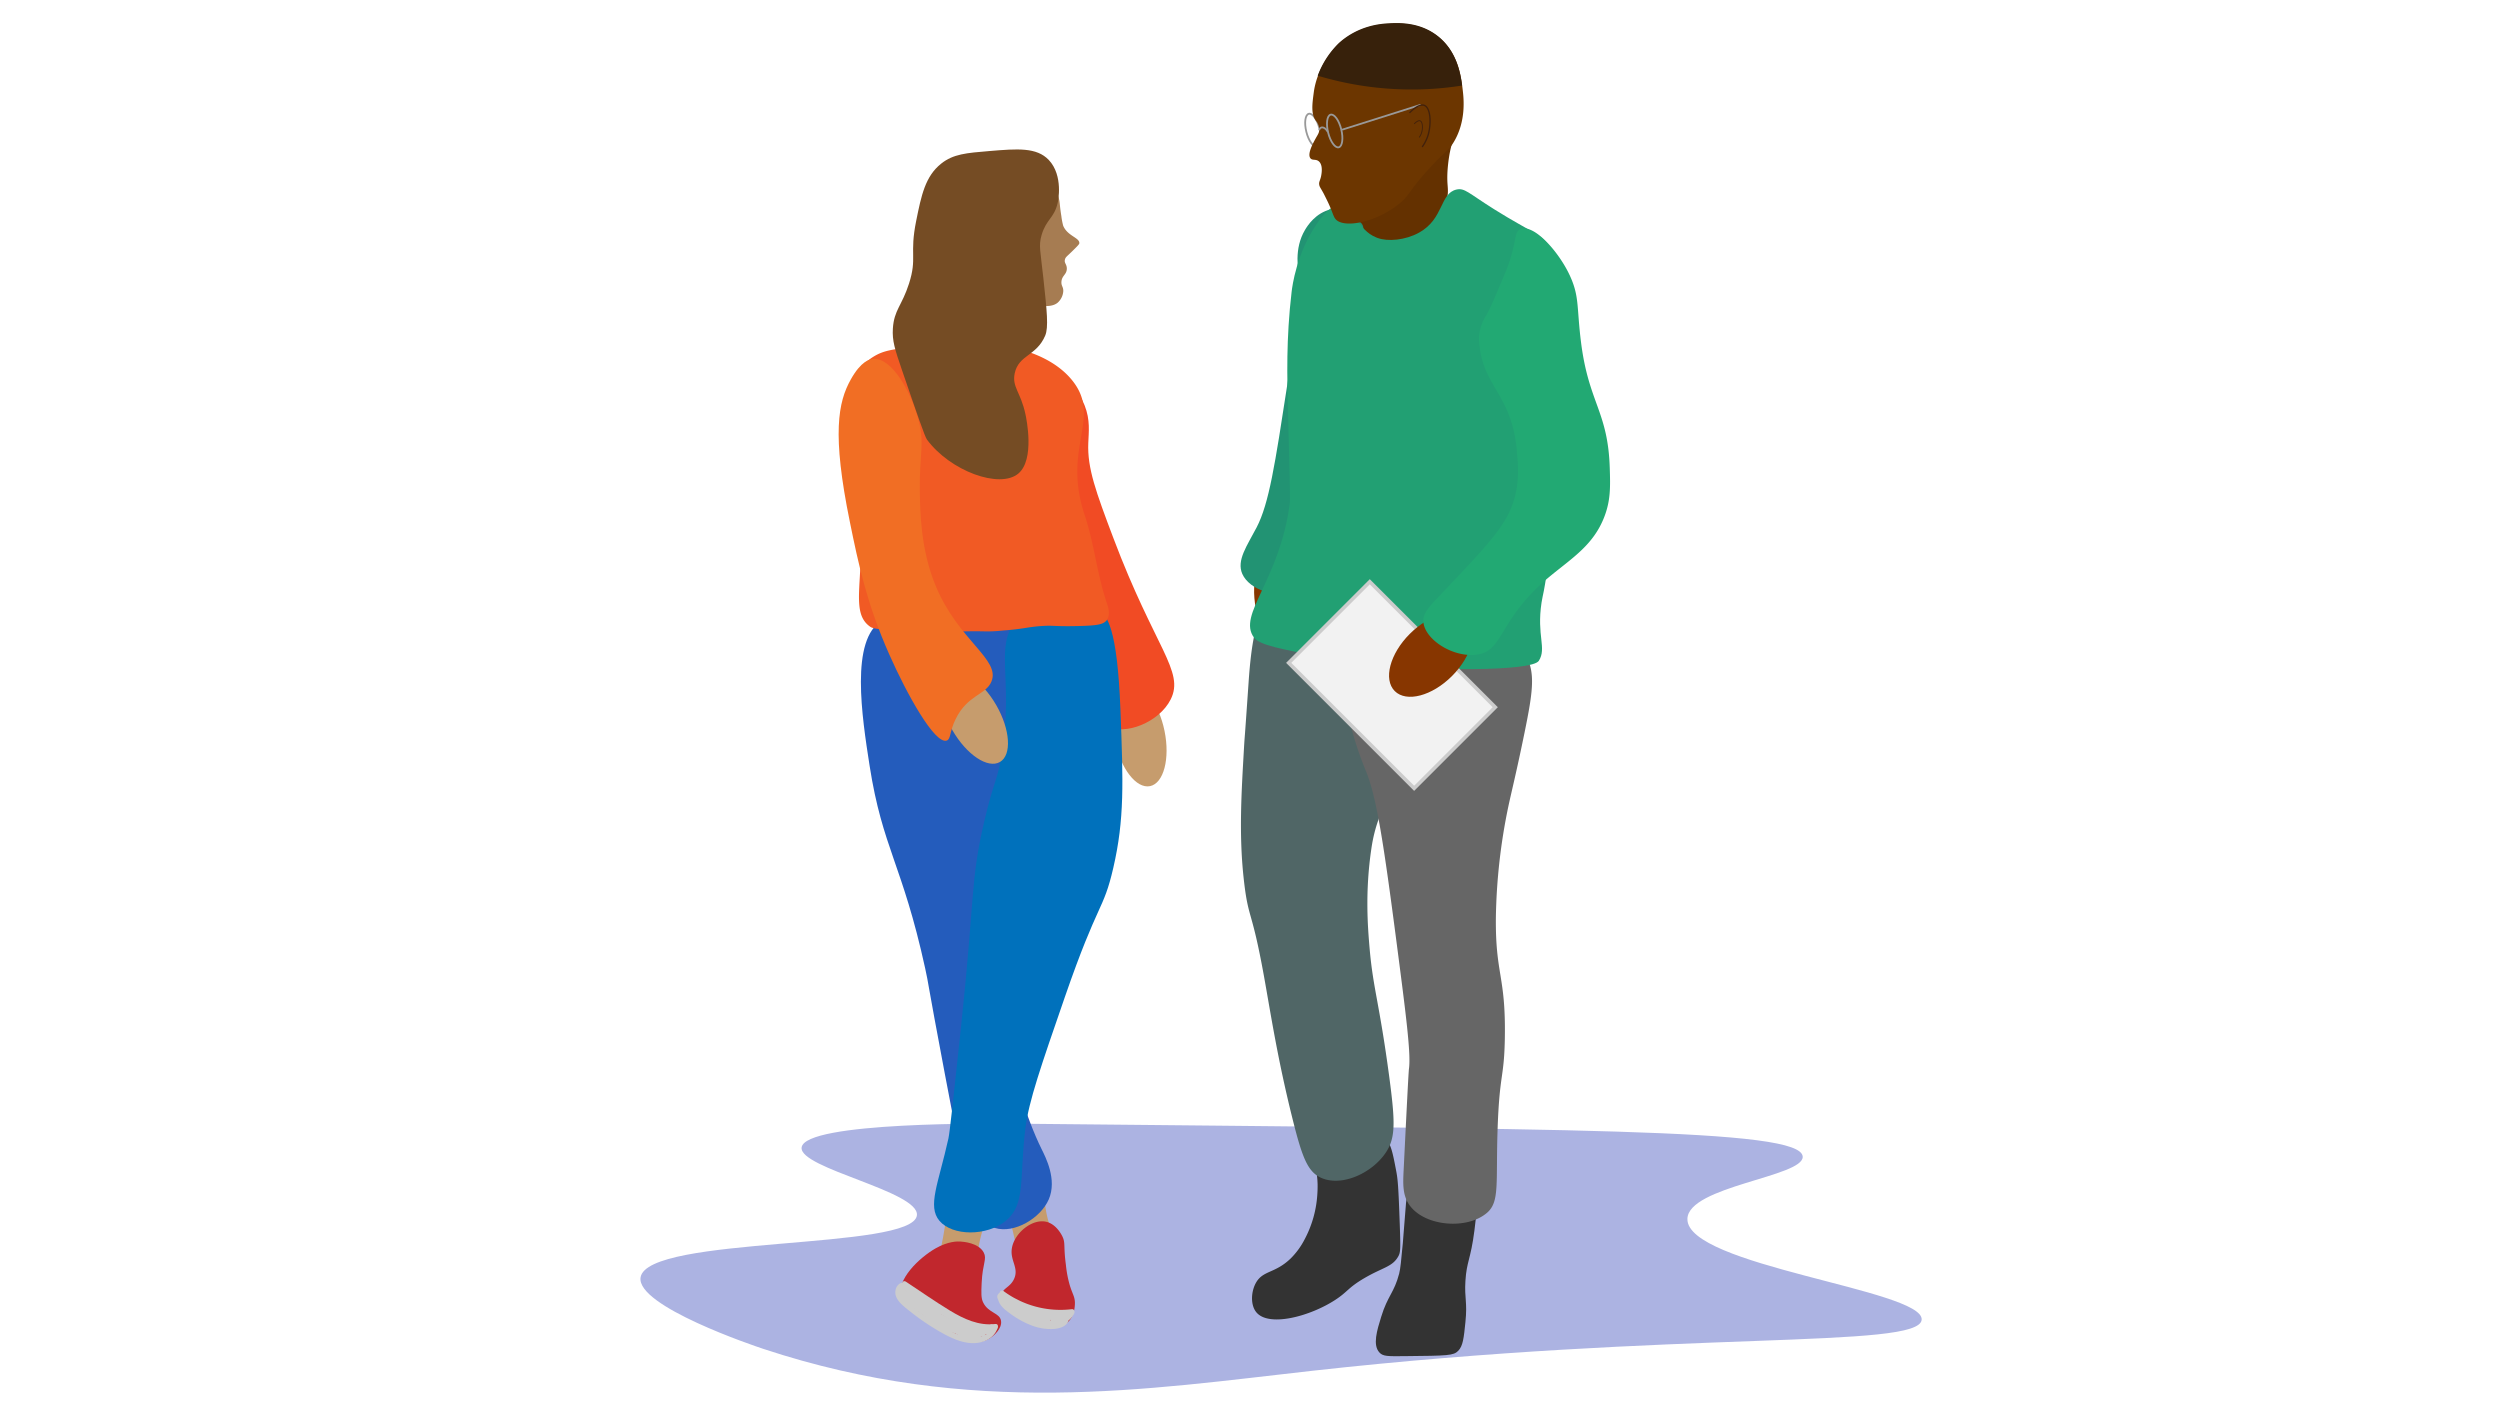 <svg xmlns="http://www.w3.org/2000/svg" viewBox="0 0 1366 768">
    <defs>
        <style>
            .cls-1{fill:#acb3e2;}.cls-2{fill:#c69c6d;}.cls-3{fill:#f14b24;}.cls-4{fill:#245cbc;}.cls-5{fill:#0071bc;}.cls-6{fill:#f15a24;}.cls-7{fill:#f16e24;}.cls-8{fill:#a67c52;}.cls-9{fill:#754c24;}.cls-10{fill:#c1272d;}.cls-11{fill:#ccc;}.cls-12{fill:#333;}.cls-13{fill:#506666;}.cls-14{fill:#666;}.cls-15{fill:#873600;}.cls-16{fill:#229373;}.cls-17{fill:#643100;}.cls-18{fill:#22a073;}.cls-19{fill:#f2f2f2;stroke:#ccc;stroke-width:2px;}.cls-19,.cls-21,.cls-24,.cls-25,.cls-26{stroke-miterlimit:10;}.cls-20{fill:#22a973;}.cls-21,.cls-24,.cls-25,.cls-26{fill:none;}.cls-21,.cls-24{stroke:#999;}.cls-22{fill:#6c3600;}.cls-23{fill:#37210b;}.cls-24,.cls-25,.cls-26{stroke-linecap:round;}.cls-25,.cls-26{stroke:#42210b;}.cls-25{stroke-width:0.5px;}.cls-26{stroke-width:0.75px;}
        </style>
    </defs>
    <title>
        timelineuserinterviews
    </title>
    <g id="Layer_28" data-name="Layer 28">
        <path d="M558,614c298.54,3.12,426.26,2.36,427,18,.52,11-62.62,16.14-63,34-.55,25.61,128.79,38.66,128,55s-131.89,5.59-333,28c-89.72,10-185.84,25.78-300-12-4.73-1.57-69.39-23.3-67-39,3.52-23.07,149.06-14.62,151-34,1.31-13.1-64.32-25.52-63-37C439.64,612.76,542.79,613.84,558,614Z" class="cls-1"/>
    </g>
    <g id="woman">
        <g id="pants">
            <g id="Layer_13" data-name="Layer 13">
                <path d="M537.55,661.17c3.29,5.45-2.2,9.13-3.68,27.17-.38,4.58-.23,6.94-2.15,8.6-4.28,3.69-15.27.79-18-5.41-1.13-2.51-.58-4.82.08-7.89,4.66-21.82,2.72-25.57,6.71-27.75C525.47,653.18,534.35,655.89,537.55,661.17Z" class="cls-2"/>
                <path d="M567,647.13c5.24,3.63,1.72,9.23,7.75,26.3,1.53,4.34,2.62,6.43,1.55,8.73-2.4,5.12-13.61,7-18.68,2.44-2.05-1.83-2.5-4.17-3.15-7.24-4.67-21.81-8-24.45-5.21-28.07C552.66,644.77,561.87,643.61,567,647.13Z" class="cls-2"/>
            </g>
            <ellipse cx="622.8" cy="402.09" class="cls-2" rx="13.8" ry="27.97" transform="translate(-67.87 132.77) rotate(-11.54)"/>
            <g id="leftarm">
                <path d="M565.22,200c7-3.41,21.93,7.67,27.42,21.54,3.18,8,2.21,14.52,2,20.56-.57,13.74,4.18,26.64,13.71,51.9,22.75,60.3,39,72.74,31.33,88.12-6.35,12.76-25.29,19.81-34.27,14.69-7-4-6.77-14.72-7.84-26.44C594.76,340,587,345.22,565.22,266.6c0,0-5.07-18.29-4.89-44.06C560.46,203.61,563.4,200.91,565.22,200Z" class="cls-3"/>
            </g>
            <g id="bottom">
                <path d="M569.14,330.25c-6.62-3.6-13.44,6-30.35,10.77-28.49,8-43.42-9.79-56.8-2-17.63,10.32-11,52.56-6.85,79.31C482.2,463.57,493,472,505.49,529c2.17,9.89.58,3.87,10.77,57.77,12.13,64.15,15.9,80.72,27.42,84.21,10.52,3.19,24.92-5.32,29.38-15.67,4.64-10.77-1.74-23-3.92-27.41-16.88-34.14-35.42-112.57-23.5-167.44,6.19-28.51,18.21-39.59,26.44-87.14C576,350.64,576.53,334.27,569.14,330.25Z" class="cls-4"/>
            </g>
            <path id="top" d="M599.49,332.2c5.49,3.63,11,10.85,12.73,55.82,1.5,39.64,2.25,59.46-3.91,86.16-5.52,23.9-8.14,17.61-26.44,70.5-13.14,38-19.71,56.94-21.54,71.48-3.47,27.45.35,41.86-10.77,50.91-10.41,8.48-29.11,8.38-36.23,0-6.77-8-.56-20.41,4.89-45,.75-3.36,2.78-22.47,6.86-60.7,7.64-71.77,5.06-79.77,12.73-112.61,5.4-23.13,7.33-22,9.79-38.18,6.15-40.68-4.54-57.7,7.83-71.48C565.91,327.38,587.38,324.2,599.49,332.2Z" class="cls-5"/>
        </g>
        <g id="torso">
            <g id="main">
                <path d="M497.17,189.74a144.13,144.13,0,0,1,21.54-1c22,.34,32.95.51,38.19,2,4.68,1.29,20,5.55,29.37,17.62,15.66,20.25-5.94,36.19,6.37,73,5.29,15.8,6.83,32.71,12.24,48.47.49,1.42,2,5.75,0,8.81-1.78,2.65-5.49,3.19-15.88,3.43-13.55.31-13-.48-20,0-7.83.54-9.44,1.59-20.91,2.44a76.67,76.67,0,0,1-9.3.49c-17.09-.38-20.76.95-39.17,0-14.7-.75-22.06-1.13-24-2.45-12.29-8.35-1.91-27.77-6.36-66.09-3.56-30.54-13.2-44.77-5.39-64.13,1.62-4,5.19-12.54,13.71-17.63C482.77,191.54,487.83,190.91,497.17,189.74Z" class="cls-6"/>
            </g>
            <g id="hands">
                <ellipse cx="532.37" cy="392.13" class="cls-2" rx="13.8" ry="27.97" transform="translate(-124.74 318.72) rotate(-30)"/>
            </g>
            <g id="rightarm">
                <path d="M477.1,196.1c10.17-.74,20.39,17.64,24.48,32.31,3.91,14,.72,19.79,1,39.17.16,12.11.43,32.9,8.81,52.87,12.43,29.65,35.31,39.82,30.35,51.9-3,7.38-13.08,7.24-19.58,20.56-3.44,7-2.54,11-4.9,11.75-6.53,2.09-21.8-25.46-31.33-47C473.65,330,469,308,464.37,285.2c-9.89-48.31-6.4-65.51.49-77.84C470.52,197.23,475.22,196.24,477.1,196.1Z" class="cls-7"/>
            </g>
        </g>
        <g id="hair">
            <g id="face">
                <path d="M570.12,97.15c4.19,1.57,8.12,8,8.81,13.1.17,1.23.31,3.62,1,7.86a36.81,36.81,0,0,0,1,5.24c2.36,5.69,9.1,6.51,8.81,9.6-.05.57-1.34,1.84-3.92,4.37-2.82,2.77-3.56,3.11-3.91,4.37-.6,2.11,1.08,2.61,1,5.24-.13,3.21-2.7,3.61-2.94,7-.17,2.41,1.1,2.73,1,5.24a9.26,9.26,0,0,1-2.94,6.11c-4.64,4.11-15.06.55-16.64,0-14.33-4.89-27.8-23.24-23.5-41C541.93,107.12,561.62,94,570.12,97.15Z" class="cls-8"/>
            </g>
            <path id="hair-2" d="M573.06,87.41c-6.67-7-17.12-6.15-32.32-4.89-12.82,1.06-19.85,1.64-26.43,6.85-8.79,6.95-10.91,17.49-13.71,31.34-3.73,18.43.64,20-3.92,34.27-3.89,12.12-8.15,14.34-8.81,24.48-.44,6.76,1.09,11.4,4.89,22.52,8.36,24.39,12.56,36.62,13.71,38.18,12.77,17.3,39.81,27.09,49.94,18.61,9.11-7.64,4.41-30,3.92-32.32-2.57-12.21-7.5-14.95-5.88-22.52,2.17-10.13,11.9-9.31,16.65-20.56,1.89-4.49.94-13.44-1-31.33-1.61-15-2.66-17.7-1-23.5,2.56-8.84,6.91-9.27,8.81-17.63C578.1,110.26,581.16,96,573.06,87.41Z" class="cls-9" data-name="hair"/>
        </g>
        <g id="shoes">
            <path d="M511.1,682.17c7.11-4.08,12.27-3.89,13.74-3.79s9.87.68,12.67,6c1.91,3.63-.66,5.83-1.13,16.64-.24,5.56-.36,8.33.88,10.78,2.94,5.79,9,5.48,9.7,9.88s-4.26,8.22-5,8.77c-4,3.09-8.64,2.94-10.8,2.84-6.29-.3-10.42-3.17-17.55-8-19.83-13.41-20.74-13.42-21.4-15.86C489.44,699,502.7,687,511.1,682.17Z" class="cls-10"/>
            <path d="M571.59,667.56c5.29,1.19,8.21,6.64,8.81,7.84,1.9,3.79.59,5.16,2,15.66a62.72,62.72,0,0,0,2,10.77c1.53,5.2,2.8,6.38,2.93,9.8,0,.54.18,6.11-2.93,9.79-6,7.1-21.55,4-30.36-2.94-1.87-1.48-7.51-5.93-6.85-10.77.53-3.93,4.66-4.14,6.85-8.81,3-6.37-2.65-10.31-1-17.63C554.79,673.38,564.09,665.88,571.59,667.56Z" class="cls-10"/>
            <path d="M500.27,709.06a173.07,173.07,0,0,0,25.93,15.76c1.73.85,3.25-1.74,1.51-2.59a173,173,0,0,1-25.92-15.76c-1.56-1.14-3.06,1.46-1.52,2.59Z" class="cls-11"/>
            <path d="M493.42,702.87c8.27,5.47,16.42,11.24,24.94,16.32,7.67,4.57,16.39,8.39,25.52,7.23,1.89-.23,1.92-3.24,0-3-9,1.13-17.3-2.75-24.77-7.28-8.23-5-16.15-10.55-24.18-15.87-1.61-1.06-3.12,1.53-1.51,2.6Z" class="cls-11"/>
            <path d="M493.7,708.69a139,139,0,0,0,24.22,15.14c4.2,2,8.65,4.34,13.28,5.2a19.69,19.69,0,0,0,13.14-2.14l-2.2-1.7c-1.34,3.58-5.36,5.37-8.94,5.66-4.43.37-8.81-1.1-12.77-3A110.76,110.76,0,0,1,498,713.22c-1.72-1.42-3.79-2.89-5-4.82-.9-1.44-1.21-3.73.56-4.66H492a20.63,20.63,0,0,1,6.86,5.87c1.14,1.54,3.74,0,2.59-1.51a24.21,24.21,0,0,0-6.16-5.91c-1.11-.72-2.27-1.66-3.57-.89a5.13,5.13,0,0,0-2.19,2.86c-1.81,5.56,4.37,9.68,8,12.6a128.52,128.52,0,0,0,15.55,10.62c5.25,3,10.86,5.92,17,6.46,6,.52,12.65-1.88,14.89-7.85.49-1.29-1.14-2.28-2.2-1.69a16.7,16.7,0,0,1-12.58,1.43,67.07,67.07,0,0,1-12-5.08,135.62,135.62,0,0,1-22.41-14.08,1.56,1.56,0,0,0-2.12,0,1.5,1.5,0,0,0,0,2.12Z" class="cls-11"/>
            <path d="M513.09,721.61a40.44,40.44,0,0,0,22.83,5.59l-1.3-2.25a2.86,2.86,0,0,1-3,1.57v3l4.33-.27c1.91-.11,1.93-3.1,0-3a10.11,10.11,0,0,1-3.24-.3l-.8,2.9,2,.49a1.51,1.51,0,0,0,.8-2.9,5.27,5.27,0,0,0-2.09-.17,1.53,1.53,0,0,0-1.07,2.56l1.4,1.48,1.46-2.5-3.92-1.06a1.51,1.51,0,0,0-1.15,2.74l2.33,1.37,1.15-2.74-5.63-2a1.51,1.51,0,0,0-1.46,2.51l1.3,1.15,1.46-2.51-4-1.6c-1.56-.63-2.69,2-1.15,2.74l3,1.39c1.72.8,3.25-1.7,1.51-2.59a204.06,204.06,0,0,0-20.56-9.17c-1.81-.69-2.58,2.2-.8,2.89a111.19,111.19,0,0,1,17.64,9c2.4,1.46,5.08,2.7,7.95,2.31a6.6,6.6,0,0,0,5.52-4.23,1.52,1.52,0,0,0-1.45-1.9,5.89,5.89,0,0,0-3.2,1.33,1.51,1.51,0,0,0,.67,2.51l3,.49c1.58.27,2.74-1.84,1.16-2.74-6.22-3.54-13.33-4.94-19.93-7.55a80.67,80.67,0,0,1-18.66-10.5l-1.51,2.59,16,9.7c1.53.92,2.89-1.11,1.82-2.36a15,15,0,0,0-3.93-3.25,1.5,1.5,0,0,0-1.51,2.59q7,4.21,13.63,9l1.52-2.59-6.53-3.62a1.5,1.5,0,0,0-1.51,2.59l4.25,2.91,1.52-2.59-2.35-1.1a1.5,1.5,0,0,0-1.51,2.59,5.88,5.88,0,0,1,1.68,1.76l2.05-2-1.9-1-.75,2.8h.18l-1.3-.74v-1l.89-.69c.43-.09.19,0-.13-.25s-.71-.41-1.05-.61a6.93,6.93,0,0,0-1.52-.75,2.18,2.18,0,0,0-2.73,1.09,1.87,1.87,0,0,0,3.27,1.77,1.53,1.53,0,0,0-.54-2.05L496,708.83l-1.51,2.59,11.08,6.65c1.7,1,3-1.47,1.52-2.59l-3.19-2.35-.75,2.79,3.84,0a1.5,1.5,0,0,0,1.29-2.25l-2.2-3.08-2.06,2,1.72,1.19c1.38,1,3.12-1.26,1.82-2.35l-3-2.54-2.12,2.12L510,717c1.48,1.16,3.53-.72,2.13-2.12L511,713.8l-1.82,2.36,3.27,2.24,1.52-2.59a105.9,105.9,0,0,1-20.14-11.55c-1.12-.82-2.48.53-2.2,1.7a10.26,10.26,0,0,0,3.7,5.81l1.82-2.35a8.8,8.8,0,0,1-3.63-4.78L491,706.1a147.15,147.15,0,0,0,19.14,13c3.36,1.92,6.81,3.71,10.32,5.35s7.31,3.5,11.25,4.17A13.92,13.92,0,0,0,543,726.18c1.51-1.21-.62-3.32-2.12-2.13-3.59,2.87-8.59,2-12.56.57A99,99,0,0,1,516,718.93,142.57,142.57,0,0,1,493.13,704c-1.07-.85-3-.1-2.51,1.46a12.15,12.15,0,0,0,5,6.57c1.4.91,3.17-1.31,1.81-2.36a7.73,7.73,0,0,1-2.93-4.49l-2.2,1.69a105.82,105.82,0,0,0,20.13,11.55,1.5,1.5,0,0,0,1.52-2.59l-3.27-2.24c-1.43-1-3,1.17-1.82,2.35L510,717l2.13-2.12L504.54,709c-1.49-1.17-3.62.86-2.12,2.12l3,2.54,1.82-2.36-1.71-1.19c-1.21-.84-2.92.84-2.06,2l2.21,3.08L507,713l-3.84,0a1.52,1.52,0,0,0-.76,2.8l3.18,2.35,1.52-2.59L496,708.83c-1.69-1-3,1.47-1.51,2.59L515.61,727l-.54-2-.1.13,1.3-.74c-.49,1.28-.27,2.1.64,2.48l.84.49c.38.21.74.46,1.13.63a2.19,2.19,0,0,0,2.25-.1,1.8,1.8,0,0,0-1.09-3.23,1.51,1.51,0,0,0-.76,2.79l1.9,1a1.51,1.51,0,0,0,2.05-2.06,9.55,9.55,0,0,0-2.76-2.83L519,726.16l2.34,1.1a1.5,1.5,0,0,0,1.52-2.59l-4.26-2.91-1.51,2.59,6.52,3.62a1.5,1.5,0,0,0,1.52-2.59q-6.65-4.75-13.64-9L509.94,719a12.67,12.67,0,0,1,3.32,2.78l1.82-2.35-16-9.7c-1.69-1-3,1.46-1.51,2.59a83.12,83.12,0,0,0,18.55,10.47c6.6,2.7,13.8,4,20,7.58l1.16-2.74-3-.49.67,2.51a2.14,2.14,0,0,1,1.07-.46l-1.45-1.89c-.68,1.88-3.14,2.36-4.88,2-2.63-.57-4.88-2.35-7.14-3.71a98.19,98.19,0,0,0-15.39-7.51l-.8,2.89a196.83,196.83,0,0,1,19.85,8.87l1.51-2.59-3-1.39-1.15,2.74,4,1.6c1.4.57,2.54-1.55,1.46-2.51l-1.3-1.14L526.32,729l5.64,2c1.63.57,2.59-1.9,1.15-2.74l-2.33-1.37-1.15,2.74,3.91,1.06a1.51,1.51,0,0,0,1.46-2.51l-1.39-1.48-1.06,2.56a3,3,0,0,1,1.29.07l.8-2.9-2-.49c-1.88-.46-2.67,2.42-.8,2.9a13.1,13.1,0,0,0,4,.4v-3l-4.33.27a1.5,1.5,0,0,0,0,3,5.73,5.73,0,0,0,5.63-3.06,1.52,1.52,0,0,0-1.29-2.26A37.54,37.54,0,0,1,514.61,719a1.5,1.5,0,0,0-1.52,2.59Z" class="cls-11"/>
            <path d="M546.76,708a54.69,54.69,0,0,0,38.91,10.35l-1.29-2.26c-1.82,3.84-6,5.69-10.14,5.68-5.22,0-10.26-2.41-14.83-4.7a47.28,47.28,0,0,1-6.19-3.63,26.45,26.45,0,0,1-2.84-2.33c-.39-.37-.77-.76-1.14-1.15-.2-.23-1-1.55-1.31-1.59l-.24.4c-.35.31-.39.44-.12.4a4.54,4.54,0,0,0,.54.15,13.65,13.65,0,0,1,1.35.75c1.28.71,2.58,1.4,3.88,2.08q3.6,1.86,7.28,3.54a169.69,169.69,0,0,0,17.18,6.7v-2.89l-2.93,1.13,1.46,2.51,2.18-2.14a1.51,1.51,0,0,0-.31-2.36l-1.17-.55-.36,2.74,3.82-1c1.6-.41,1.32-3.1-.4-3a37.4,37.4,0,0,1-19.54-3.5c-1.73-.84-3.25,1.74-1.52,2.59a73.84,73.84,0,0,0,14.46,5.27,1.5,1.5,0,0,0,.8-2.89,110.14,110.14,0,0,1-11.52-4.2,1.5,1.5,0,0,0-1.51,2.59A67.56,67.56,0,0,0,572,722.32c1.56.64,2.7-2,1.15-2.74a56.42,56.42,0,0,1-7.08-3.86,1.51,1.51,0,0,0-1.81,2.36,64,64,0,0,0,6,4.89l1.51-2.59a57.92,57.92,0,0,1-7.89-4.49c-1.61-1.1-3.08,1.49-1.51,2.59l4.18,2.94,1.52-2.59-4.48-2.47A1.5,1.5,0,0,0,562.1,719l1.53,1.13,1.16-2.74-2.91-1.22c-1.41-.59-2.5,1.55-1.46,2.51l1.4,1.28,1.81-2.35c-4.9-2.77-10-5.64-13.53-10.19-1.13-1.48-3.67-.14-2.59,1.52a47.77,47.77,0,0,0,7.21,8.28,34,34,0,0,0,8.14,6.06,16.43,16.43,0,0,0,10,1.57c3.64-.59,7-2.27,10.28-3.91l-2.2-.9c.67,3.35-6.09,3.21-8,3.13a28.52,28.52,0,0,1-9.65-2.31,47.13,47.13,0,0,1-8.85-5c-2.18-1.55-5.82-3.7-6.2-6.65-.24-1.89-3.24-1.91-3,0,.52,4.06,3.89,6.49,7,8.73a48.17,48.17,0,0,0,11.49,6.31,28.64,28.64,0,0,0,12.39,1.87c3.78-.34,8.64-2.11,7.69-6.86a1.51,1.51,0,0,0-2.2-.89,34.36,34.36,0,0,1-9.14,3.53,13.37,13.37,0,0,1-8.82-1.56,34.21,34.21,0,0,1-7.14-5.53,42.51,42.51,0,0,1-6.42-7.37l-2.59,1.52c3.83,5,9.2,8.2,14.61,11.26,1.45.81,3.1-1.18,1.82-2.36l-1.39-1.28L561.09,719l2.9,1.21a1.48,1.48,0,0,0,1.77-.86,1.53,1.53,0,0,0-.61-1.88l-1.53-1.13L562.1,719l4.48,2.47a1.5,1.5,0,0,0,1.52-2.59l-4.19-2.94-1.51,2.59a57.92,57.92,0,0,0,7.89,4.49,1.5,1.5,0,0,0,1.51-2.59,57,57,0,0,1-5.39-4.42l-1.82,2.35a56.42,56.42,0,0,0,7.08,3.86l1.15-2.74a63.48,63.48,0,0,1-10.05-5.23l-1.51,2.59a115.52,115.52,0,0,0,12.23,4.5l.8-2.89a70.07,70.07,0,0,1-13.74-5L559,716a40.4,40.4,0,0,0,21.06,3.91l-.4-2.94-3.82,1a1.51,1.51,0,0,0-.36,2.74l1.18.55-.3-2.35L574.21,721c-1,1,0,3.07,1.46,2.51l2.92-1.13a1.51,1.51,0,0,0,0-2.89,161.51,161.51,0,0,1-18.13-7.18q-4.41-2.07-8.68-4.39c-1.71-.94-4.86-3.07-6.46-.71s1.91,5.09,3.39,6.42a36.77,36.77,0,0,0,6.82,4.77c5.21,2.91,11.12,5.77,17.13,6.29,5.55.48,11.8-1.79,14.31-7.09.42-.9-.06-2.41-1.3-2.26a52.2,52.2,0,0,1-37.39-9.94c-1.55-1.15-3,1.45-1.52,2.59Z" class="cls-11"/>
        </g>
    </g>
    <g id="man">
        <g id="pants-2" data-name="pants">
            <g id="shoes-2" data-name="shoes">
                <path d="M757,622.12c3.06,2.93,4,7.83,5.87,17.63.88,4.59,1.23,8,2,30.35.42,12.69.4,14.29-1,16.65-3.23,5.54-8.41,5.75-18.6,11.75-8.77,5.16-8.83,7.29-15.67,11.75-13.79,9-36.19,15-43.08,6.85-3.5-4.16-2.92-11.9,0-16.64,3.87-6.3,10.27-4.76,18.6-12.73A41,41,0,0,0,712.94,677a59.94,59.94,0,0,0,6.85-24.48c1.12-15.68-4.17-18.34-1-24.48C724.45,617.15,747.42,613,757,622.12Z" class="cls-12"/>
                <path d="M770.36,650.92c7.61-8.43,29.42-6.21,35.25,3.92,1.77,3.08,1.2,8,0,17.62-2,15.67-4.24,16.7-4.9,27.42-.6,9.75,1.14,11.3,0,22.52-.88,8.63-1.32,13-3.92,15.66s-5.42,2.7-29.37,2.94c-9.21.09-11.77.14-13.71-2-3.78-4.08-1.32-12.1,1-19.58,3.52-11.47,7.08-13.07,9.79-23.5.7-2.69,1.13-7.38,2-16.65C768.54,655.81,767.83,653.71,770.36,650.92Z" class="cls-12"/>
            </g>
            <g id="rightleg">
                <path d="M701.33,336.12c-.52-.06-3.4-.41-7.35-.49a28.4,28.4,0,0,0-2.94,0c-6.32.9-8.33,30.23-8.81,37.21-2.54,36.91-2,27.56-2.45,34.76-1.46,25.59-3,49,0,74.41,2.42,20.62,4.15,14.46,10.77,50.92,3.59,19.75,7.36,45.05,15.67,78.33,5.33,21.35,8.31,29,15.67,32.31,11.16,5,27.63-2.42,35.25-13.7,5.5-8.15,5.23-16.62,2-41.13-5.47-41-8.85-48.35-10.78-70.5-1-11.63-2.57-30.86,1-54.83,3.63-24.5,14.36-30.53,17.63-57.77,1.44-12,2.59-22.63-2-35.25-1.29-3.57-9.12-25.31-30.35-33.29C723.25,332.83,709.32,337,701.33,336.12Z" class="cls-13"/>
            </g>
            <path id="leftleg" d="M735.11,340.53a22,22,0,0,1,3.91-3.92c16.91-13.4,54.22-4.7,80.29,9.79,9.35,5.2,12,8.23,13.71,10.77,6.26,9.44,4.57,20.69,0,43.08-4.27,20.95-7,31.73-8.81,40.15a319.47,319.47,0,0,0-6.86,60.71c-.33,31.54,5.42,31.76,4.9,65.6-.34,22.49-2.83,19.26-3.92,49-1.11,30.7,1.31,40.87-5.87,47-10.89,9.3-33.67,7.41-42.1-3.92-4-5.4-3.8-11.64-3.43-19.09,1.78-35.9,2.67-53.85,2.94-55.81,1.1-8.19-1.54-28.74-6.86-69.52-6.86-52.59-10.79-78.82-16.64-93-6.36-15.42-9-26.76-14.2-49.45C730.53,364.73,727.44,350.46,735.11,340.53Z" class="cls-14"/>
        </g>
        <g id="torso-2" data-name="torso">
            <g id="Layer_27" data-name="Layer 27">
                <ellipse cx="699.58" cy="324.08" class="cls-15" rx="16.3" ry="27.91" transform="matrix(1, -0.08, 0.08, 1, -23.81, 57.35)"/>
            </g>
            <g id="rightarm-2" data-name="rightarm">
                <path d="M727.27,114.34c-8.52,2-12.88,9.06-14.2,11.26-6.14,10.3-3.86,21.83-2.93,28.4.89,6.36-1.69,23.17-6.86,56.79-6.59,42.89-9.88,64.34-16.64,77.35-5.23,10.07-11.12,18-7.84,25.46,3.91,8.84,19.4,13.83,28.4,8.81,8.17-4.55,7.8-15.58,10.77-41.12,5-43,9-36.88,9.79-60.71,1.32-38.48-13.65-49-3.91-67.56,9.13-17.46,28-21.1,25.94-29.87C748.28,116.78,736.72,112.12,727.27,114.34Z" class="cls-16"/>
            </g>
            <g id="neck">
                <path d="M796.79,67.34c1.08,1.09-2.93,6-4.89,17.63a82.65,82.65,0,0,0-1,8.81c-.4,7.61.69,8.77,0,13.71-.4,2.83-1.58,5.84-3.92,11.75-2.82,7.1-4.23,10.66-5.27,12.24-8.73,13.17-41.37,9.45-42.71,3.42-.64-2.86,6.73-5.82,5.88-10.77-.61-3.52-4.59-3.46-4.9-6.85-.17-1.88,1-7.08,8-13.22h0C784.23,72.8,795.26,65.8,796.79,67.34Z" class="cls-17"/>
            </g>
            <g id="main-2" data-name="main">
                <path d="M795.81,103.57c-9.18,2.11-6.79,16-20.47,23.56-7.55,4.19-17.12,4.9-22.52,2.93-.24-.09-.59-.21-1-.39-5.06-2.11-7.44-5.66-10.73-9.4-4.43-5-6.65-7.56-8.9-7.89-3.14-.46-7.14,1.85-12.64,9.85-11.15,16.24-13.44,34.13-13.8,37.15-3.07,26.14-2.43,46.79-2,64.63.86,32.35,1.29,48.53,1,50.91-5.56,42.63-28.86,60.87-19.58,73.44,3.05,4.14,14.77,6.3,38.19,10.77,9.35,1.79,15.58,3,24.47,3.92,33.53,3.55,89.33,3.91,93-2,4.39-7-1.29-13.55,1.47-31.82.38-2.51.67-3.33,1.26-6.43,1.58-8.37,4.15-24.94,4.62-50.37.84-45.79,10.45-39.72,6.85-65.6-4.21-30.31-18.3-43.62-12.15-60.16,2-5.27,4.19-6.08,3.83-9.85-.71-7.43-9.85-9.61-30.35-22.52C802.33,105.5,800.29,102.54,795.81,103.57Z" class="cls-18"/>
            </g>
            <g id="notepad">
                <rect width="62.67" height="96.94" x="729.23" y="325.84" class="cls-19" transform="translate(-41.91 647.43) rotate(-45)"/>
            </g>
            <g id="hand">
                <ellipse cx="781.84" cy="357.88" class="cls-15" rx="27.91" ry="16.3" transform="translate(-24.07 657.66) rotate(-45)"/>
            </g>
            <g id="leftarm-2" data-name="leftarm">
                <path d="M831.06,125.11c7.19-2.51,19.91,11.74,26,24,6.19,12.56,4.27,17.91,6.85,38.19,4.22,33.08,14.71,37.42,15.67,68.54.32,10.21.47,17.54-2.94,26.44-5.84,15.28-17.24,22.36-29.37,32.31-28.6,23.44-25.36,41-40.15,43.08-13.1,1.82-28.38-8.1-29.37-17.62-.53-5.13,3.24-8.67,11.75-17.63,20.9-22,31.45-33.23,36.23-45,4.91-12.15,3.85-23,2.94-32.31-3-30.91-19.84-34.28-20.57-60.71v-.14A24.63,24.63,0,0,1,811.66,173c2.19-3.44,5-10.11,10.59-23.45C829.36,132.67,826.68,126.65,831.06,125.11Z" class="cls-20"/>
            </g>
        </g>
        <g id="head">
            <ellipse cx="717.36" cy="71.14" class="cls-21" rx="3.69" ry="9.22" transform="translate(3.99 174.89) rotate(-13.94)"/>
            <path id="head-2" d="M731.68,23.77C742.55,14,754.93,13.21,759.1,13c5-.26,16.53-.84,26.43,6.85,11.32,8.79,12.9,22.4,13.71,29.38.51,4.35,2,16.92-4.9,28.39-2.7,4.52-3.87,4.15-12.72,13.71C769.48,104.43,771,105.84,765,110.91c-12.62,10.6-30.77,14.09-35.25,8.82-1.38-1.62-1.68-4.33-4.9-10.77-1.26-2.55-1.9-3.82-2-3.92-1.33-2.43-1.75-2.81-2-3.92-.34-1.79.49-2.37,1-4.89.23-1.22,1.1-5.65-1-7.84-1.7-1.78-3.8-.43-4.9-2-1.69-2.35,1.45-8.06,2.94-10.78,1.12-2,1.95-3.06,2-4.89a8.22,8.22,0,0,0-2-4.9c-2.61-3.71-1.9-8.92-1-15.66C720.18,34.09,731.68,23.77,731.68,23.77Z" class="cls-22" data-name="head"/>
            <path d="M779.17,48.74a179.64,179.64,0,0,0,19.71-2c-.94-7.37-3.22-19.23-13.44-27.17-9.91-7.69-21.38-7.11-26.44-6.85-4.17.21-16.55,1-27.41,10.77A48.2,48.2,0,0,0,720,41.36a179.06,179.06,0,0,0,23.88,5.42A179.58,179.58,0,0,0,779.17,48.74Z" class="cls-23"/>
            <path d="M732.85,70.66c1.23,4.94.62,9.34-1.36,9.83s-4.57-3.11-5.79-8-.62-9.35,1.36-9.84S731.63,65.72,732.85,70.66Z" class="cls-21"/>
            <path d="M720.91,70.77a1.89,1.89,0,0,1,.88-1c1-.48,2.49.25,3.52,2" class="cls-24"/>
            <line x1="733.64" x2="775.87" y1="70.77" y2="57.39" class="cls-24"/>
            <path d="M772.84,67.57c1.91-1.91,2.87-1.64,3.1-1.55,1.43.53,1.6,4,.78,6.59a8.91,8.91,0,0,1-1.17,2.33" class="cls-25"/>
            <path d="M770.36,61.47c4.83-4.82,7.25-4.14,7.83-3.92,3.6,1.35,4,10.23,2,16.65a22.49,22.49,0,0,1-2.94,5.87" class="cls-26"/>
        </g>
    </g>
</svg>
